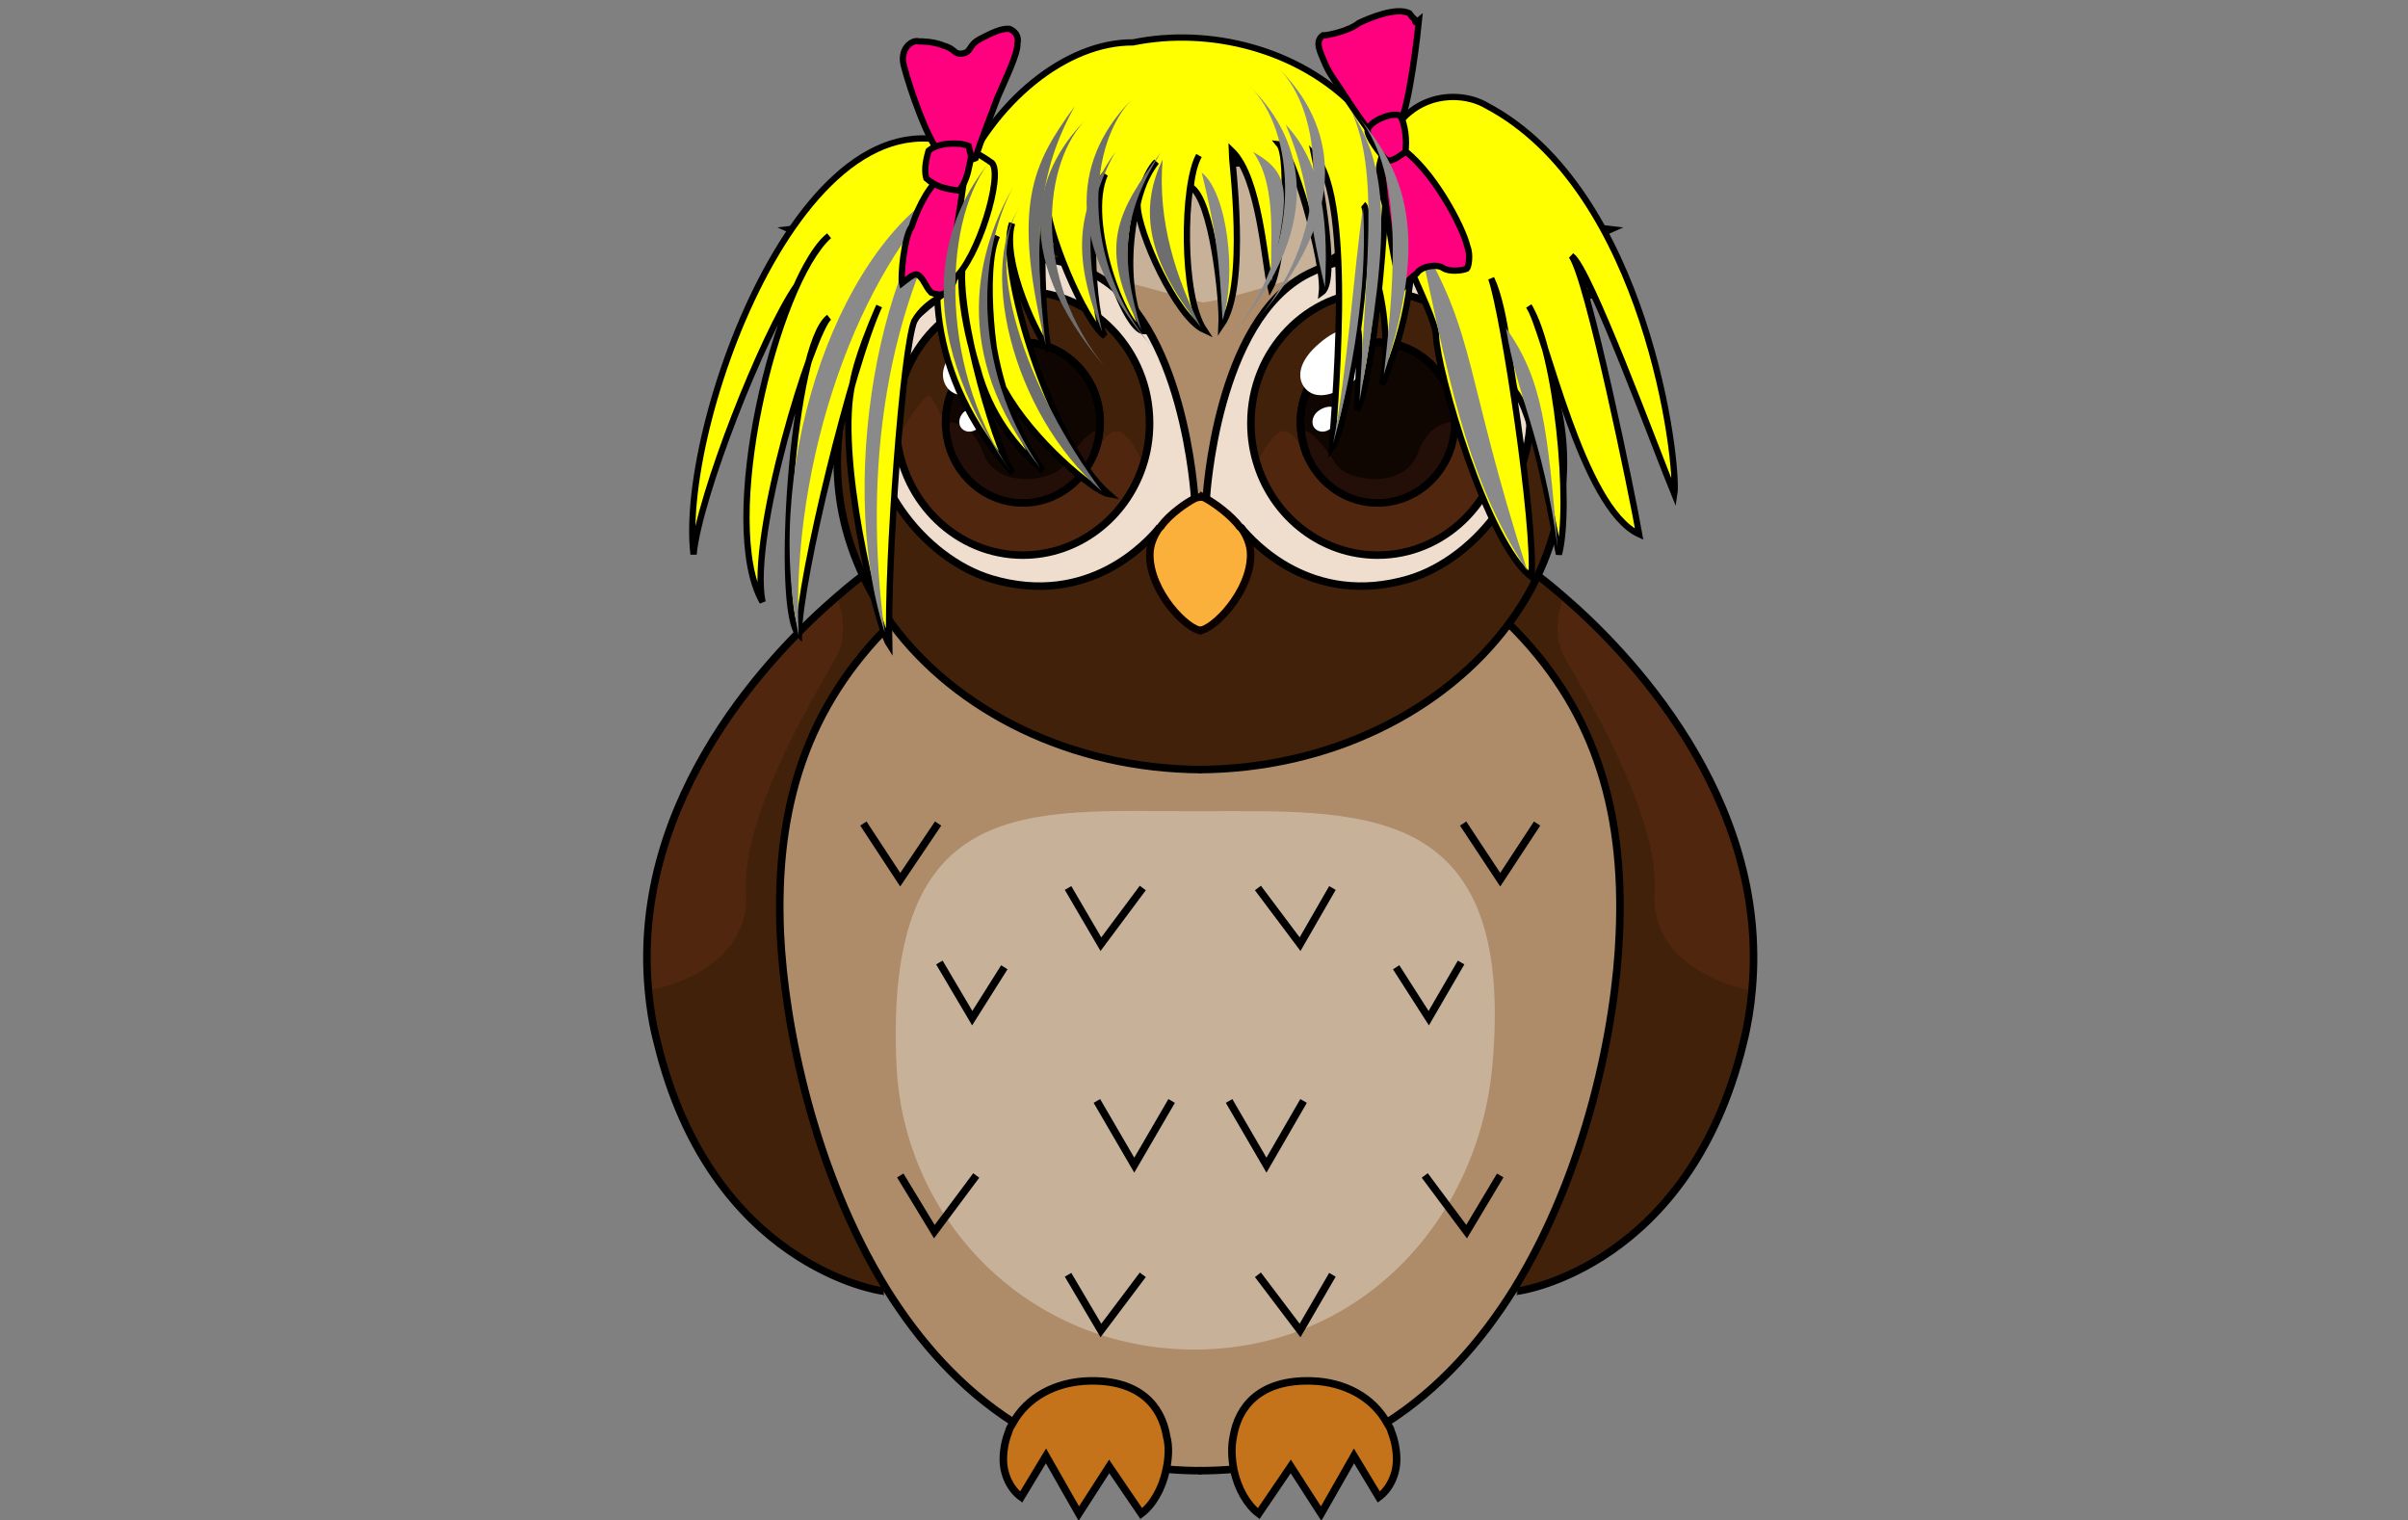 <?xml version="1.0" encoding="utf-8"?>
<!-- Generator: Adobe Illustrator 18.1.1, SVG Export Plug-In . SVG Version: 6.00 Build 0)  -->
<!DOCTYPE svg PUBLIC "-//W3C//DTD SVG 1.1//EN" "http://www.w3.org/Graphics/SVG/1.1/DTD/svg11.dtd">
<svg version="1.1" id="Vrstva_1" xmlns="http://www.w3.org/2000/svg" xmlns:xlink="http://www.w3.org/1999/xlink" x="0px" y="0px"
	 viewBox="0 0 960 606" enable-background="new 0 0 960 606" xml:space="preserve">
<rect x="0" y="0" width="960" height="606" fill="#808080" stroke="none"/>
<g id="Vrstva_1_2_">
	<g id="Vrstva_1_1_" display="none">
		<path display="inline" fill="none" stroke="#000000" stroke-miterlimit="10" d="M478.5,63.4"/>
		<rect x="93.8" y="-224.6" display="inline" fill="none" stroke="#0A0000" stroke-miterlimit="10" width="772.4" height="974.5"/>
	</g>
	<g id="base">
		<path fill="#AF8C69" d="M479.1,306.8c52.2-0.2,98-23.5,123.6-58.1l0.2,0.2c33.3,32.8,46.4,72.1,44,123.4
			c-1.7,36.8-13.1,95.1-42.1,141.9c-13.1,21-29.7,39.8-50.5,53l0,0c-5.5-10.3-17-16.7-30.5-17c-20.2-0.5-28.9,10.1-30.9,22.1l0,0
			c-0.8,4.6-0.6,9.3,0.3,13.9c-4.6,0.5-9.3,0.6-14,0.6s-9.5-0.2-14-0.6c0.9-4.6,1.1-9.3,0.3-13.9l0,0c-2.1-12-10.9-22.6-30.9-22.1
			c-13.3,0.2-24.9,6.8-30.5,17l0,0c-20.8-13.3-37.4-32-50.5-53c-29-46.9-40.7-105.1-42.4-141.9c-2.2-51.1,10.9-90.7,44-123.4
			l0.2-0.2C381,283.5,426.8,306.7,479.1,306.8z"/>
	</g>
	<g id="mirror">
		<g>
			<g>
				<g id="XMLID_13_">
					<g id="fill_x5F_bottom_12_">
						<path fill="#C4731A" d="M434.5,550c27.8-0.6,34.1,19.7,30.6,36c-1.6,7.6-5.4,14-9.9,17.4l-12.8-18.8l-12.1,18.8l-12.9-23
							l-9.9,16.4c-4.1-3-7.1-8.7-7.1-15c0-5.4,1.3-10.3,3.6-14.4C409.7,556.8,421.1,550.1,434.5,550z"/>
						<path fill="#AF8C69" d="M479.1,550v36.6c-4.7,0-9.5-0.2-14-0.6c3.5-16.3-3-36.6-30.6-36c-13.3,0.2-24.8,6.8-30.5,17l0,0
							c-20.8-13.3-37.4-32-50.5-53c-29-46.9-40.7-105.1-42.4-141.9c-2.2-51.1,10.9-90.7,44-123.4l0.2-0.2
							c25.7,34.7,71.5,57.9,123.6,58.1V343c0,0-68,5.5-80.3-15.1c-16.6-27.5-40.6-35-62.6-23c-27.6,14.7,1.1,177.8,22.2,193
							c27.6,19.7,42.9-0.8,62.3,21.1C438.6,539.6,455.6,539.3,479.1,550z"/>
						<path fill="#42210B" d="M395.5,230.8c38.8,11.5,62.3-14.7,66.9-20.4c-2.2,3.2-3.8,6.8-3.9,10.9c-0.2,14.8,15,30.3,20.7,30.3
							v55.2c-52.2-0.2-98-23.5-123.6-58.1c-4.4-6.2-8.4-12.5-11.4-19.1c-6.6-14-10.3-29.2-10.3-45.3c0-10.4,1.6-20.7,4.6-30.5
							c0.6-2.2,1.3-4.4,2.2-6.5c3-7.3,7.4-15.5,8.5-17.8c0,0,0-0.2,0.2-0.2c0.2-0.2,0.2-0.5,0.2-0.5c-6.8-8.4-27.9-12-27.9-12
							l40.6-5.2l-46.5-20.4c0,0,46.2-5.5,61.4,3.9c9.9,6.3-14.5-32.7-15-33.6l68.5,44.2l-0.2,0.5c-10.3-3.9-22.4-5.4-37.9,1.7
							c-2.2,0.9-4.6,2.2-6.6,3.3C316.5,148.6,353.5,218.3,395.5,230.8z"/>
						<path fill="#C7B299" d="M479.1,65.4v131.9c0,0-1.1,0.6-2.8,1.4c0,0-3.9-71.5-40.9-89.9c-1.7-0.8-3.5-1.6-5.2-2.4l0.2-0.5
							l-68.5-44.1l0,0l60.7,1.7L479.1,65.4z"/>
						<path fill="#EFDECE" d="M395.5,230.8c-42.1-12.5-79.2-82.4-9.6-119.1c2.1-1.3,4.4-2.2,6.6-3.3c15.5-7.1,27.8-5.7,37.9-1.7
							c1.7,0.8,3.6,1.6,5.2,2.4c36.9,18.3,40.9,89.9,40.9,89.9c-3.5,1.7-9.2,5.5-13.1,10.7c0,0-0.2,0.5-0.8,0.9
							C457.8,216.1,434.5,242.5,395.5,230.8z M455.6,186C455.6,186,455.6,185.6,455.6,186c1.9-5.5,2.8-11.2,2.8-17.2
							c0-29-22.6-52.5-50.5-52.5s-50.5,23.5-50.5,52.5s22.6,52.5,50.5,52.5C430.1,221.3,448.8,206.5,455.6,186z"/>
						<path fill="#42210B" d="M407.8,136.6c-17,0-30.8,14.4-30.8,32c0,17.8,13.9,32,30.8,32c17,0,30.8-14.4,30.8-32
							C438.7,150.9,424.9,136.6,407.8,136.6z M357.3,168.5c0-29,22.6-52.5,50.5-52.5s50.5,23.5,50.5,52.5c0,6.2-0.9,11.8-2.8,17.2
							c0,0,0,0,0,0.2c-6.8,20.5-25.7,35.3-47.7,35.3C379.9,221.3,357.3,197.5,357.3,168.5z"/>
						<path fill="#0F0602" d="M377,168.5c0-17.8,13.9-32,30.8-32c17,0,30.8,14.4,30.8,32c0,17.8-13.9,32-30.8,32
							C390.9,200.8,377,186.3,377,168.5z"/>
						<path fill="#42210B" d="M262.2,415.9c-26.4-109,82.1-186.4,82.1-186.4c3.2,6.8,7.1,13.1,11.4,19.1l-0.2,0.2
							c-33.3,32.8-46.4,72.3-44.2,123.4c1.7,36.8,13.1,95.1,42.4,141.9l-1.1,0.8l0,0C350.9,515,283.8,504.5,262.2,415.9z"/>
						<path fill="#FBB03B" d="M479.1,197.3v54.3c-5.7,0-20.8-15.5-20.7-30.3c0-4.1,1.7-7.7,3.9-10.9c0.6-0.6,0.8-0.9,0.8-0.9
							c3.9-5.2,9.9-8.8,13.1-10.7C478.2,197.8,479.1,197.3,479.1,197.3z"/>
						<path fill="#51260E" d="M348.6,130.4c0.2-0.2,0.2-0.5,0.3-0.6c-1.1,2.2-5.5,10.3-8.5,17.8
							C342.8,141.6,345.5,135.9,348.6,130.4z"/>
						<g id="fill_x5F_bottom_15_">
							<path fill="#C4731A" d="M522.5,550c-27.8-0.6-34.1,19.7-30.6,36c1.6,7.6,5.4,14,9.9,17.4l12.8-18.8l12.1,18.8l12.9-23
								l9.9,16.4c4.1-3,7.1-8.7,7.1-15c0-5.4-1.3-10.3-3.6-14.4C547.3,556.8,535.9,550.1,522.5,550z"/>
							<path fill="#AF8C69" d="M477.9,550v36.6c4.7,0,9.5-0.2,14-0.6c-3.5-16.3,3-36.6,30.6-36c13.3,0.2,24.8,6.8,30.5,17l0,0
								c20.8-13.3,37.4-32,50.5-53c29-46.9,40.7-105.1,42.4-141.9c2.2-51.1-10.9-90.7-44-123.4l-0.2-0.2
								c-25.7,34.7-71.5,57.9-123.6,58.1V343c0,0,68,5.5,80.3-15.1c16.6-27.5,40.6-35,62.6-23c27.6,14.7-1.1,177.8-22.2,193
								c-27.3,19.7-42.9-0.8-62.3,21.1C518.6,539.6,501.4,539.3,477.9,550z"/>
							<path fill="#42210B" d="M561.5,230.8c-38.8,11.5-62.3-14.7-66.9-20.4c2.2,3.2,3.8,6.8,3.9,10.9c0.2,14.8-15,30.3-20.7,30.3
								v55.2c52.2-0.2,98-23.5,123.6-58.1c4.6-6.2,8.4-12.5,11.5-19.1c6.6-14,10.3-29.2,10.3-45.3c0-10.4-1.6-20.7-4.6-30.5
								c-0.6-2.2-1.3-4.4-2.2-6.5c-2.8-7.3-7.4-15.5-8.5-17.8c0,0,0-0.2-0.2-0.2c-0.2-0.2-0.2-0.5-0.2-0.5c6.8-8.4,27.9-12,27.9-12
								l-40.6-5.2L641,91.1c0,0-46.2-5.5-61.4,3.9c-9.9,6.3,14.5-32.7,15-33.6l-68.5,44.2l0.2,0.5c10.3-3.9,22.4-5.4,37.9,1.7
								c2.2,0.9,4.6,2.2,6.6,3.3C640.7,148.6,603.8,218.3,561.5,230.8z"/>
							<path fill="#C7B299" d="M473.9,65.4l3.9,131.9c0,0,1.1,0.6,2.8,1.4c0,0,3.9-71.5,40.9-89.9c1.7-0.8,3.5-1.6,5.2-2.4l-0.2-0.5
								L595,61.7l0,0l-61.1,1.7L473.9,65.4z"/>
							<path fill="#EFDECE" d="M561.5,230.8c42.1-12.5,79.2-82.4,9.6-119.1c-2.1-1.3-4.4-2.2-6.6-3.3c-15.5-7.1-27.8-5.7-37.9-1.7
								c-1.7,0.8-3.6,1.6-5.2,2.4c-36.9,18.3-40.9,89.9-40.9,89.9c3.5,1.7,9.2,5.5,13.1,10.7c0,0,0.2,0.5,0.8,0.9
								C499.2,216.1,522.8,242.5,561.5,230.8z M501.5,186C501.4,186,501.4,185.6,501.5,186c-1.9-5.5-2.8-11.2-2.8-17.2
								c0-29,22.6-52.5,50.5-52.5s50.5,23.5,50.5,52.5s-22.6,52.5-50.5,52.5C527.1,221.3,508.3,206.5,501.5,186z"/>
							<path fill="#42210B" d="M549.2,136.6c17,0,30.8,14.4,30.8,32c0,17.8-13.9,32-30.8,32c-17,0-30.8-14.4-30.8-32
								S532.2,136.6,549.2,136.6z M599.7,168.5c0-29-22.6-52.5-50.5-52.5s-50.5,23.5-50.5,52.5c0,6.2,0.9,11.8,2.8,17.2
								c0,0,0,0,0,0.2c6.8,20.5,25.7,35.3,47.7,35.3C577.1,221.3,599.7,197.5,599.7,168.5z"/>
							<path fill="#0F0602" d="M580,168.5c0-17.8-13.9-32-30.8-32c-17,0-30.8,14.4-30.8,32c0,17.8,13.9,32,30.8,32
								C566.2,200.8,580,186.3,580,168.5z"/>
							<path fill="#42210B" d="M694.8,415.9c26.4-109-81.7-186.4-81.7-186.4c-3.2,6.8-7.1,13.1-11.5,19.1l0.2,0.2
								c33.3,32.7,46.5,72.1,44,123.2c-1.7,36.8-13.1,95.1-42.4,141.9l1.1,0.8l0,0C606.5,515,673.5,504.5,694.8,415.9z"/>
							<path fill="#FBB03B" d="M477.9,197.3v54.3c5.7,0,20.8-15.5,20.7-30.3c0-4.1-1.7-7.7-3.9-10.9c-0.6-0.6-0.8-0.9-0.8-0.9
								c-3.9-5.2-9.9-8.8-13.1-10.7C479.1,197.8,477.9,197.3,477.9,197.3z"/>
							<path fill="#51260E" d="M608.4,130.4c-0.2-0.2-0.2-0.5-0.3-0.6c1.1,2.2,5.7,10.3,8.5,17.8
								C614.4,141.6,611.5,135.9,608.4,130.4z"/>
						</g>
						<path fill="#C7B299" d="M595,424.4C589.5,486.9,541.8,538,476.2,538s-116-51-118.8-113.6c-4.9-108.6,53.2-101,118.8-101
							S604.4,317.9,595,424.4z"/>
					</g>
					<g id="fill_x5F_top_12_">
						<path display="none" fill="#AF8C69" d="M479.1,550v36.6c-4.7,0-9.5-0.2-14-0.6c0.9-4.6,1.1-9.3,0.3-13.9l0,0
							c-2.1-12-10.9-22.6-30.9-22.1c-13.3,0.2-24.9,6.8-30.5,17l0,0c-20.8-13.3-37.4-32-50.5-53c-29-46.9-40.7-105.1-42.4-141.9
							c-2.2-51.1,10.9-90.7,44-123.4l0.2-0.2c25.7,34.7,71.3,57.9,123.6,58.1v243.3L479.1,550L479.1,550z"/>
						<path fill="#FBB03B" d="M479.1,197.8v54c-5.7,0-20.8-15.5-20.7-30.3c0-4.1,1.7-7.7,3.9-10.9c0.6-0.6,0.8-0.9,0.8-0.9
							c3.9-5.2,9.9-8.8,13.1-10.7C477.9,197.8,479.1,197.8,479.1,197.8z"/>
						<path fill="#AF8C69" d="M479.1,120.5l2.5,1.6l-2.2,74.8c0,0-1.7,0.9-3.5,1.9c0,0-3.9-68.5-40.9-86.9c-1.7-0.8-3.5-1.6-5.2-2.4
							l0.2-0.5l-4.4-2.8"/>
						<path fill="#EFDECE" d="M455.5,186C455.5,186,455.6,185.6,455.5,186c1.9-5.5,2.8-11.2,2.8-17.2c0-29-22.6-52.5-50.5-52.5
							s-50.5,23.5-50.5,52.5c0,1.7,0,3.3,0.2,4.9c2.5,26.7,24.1,47.7,50.3,47.7C429.9,221.3,448.7,206.5,455.5,186z M347.5,158.5
							c2.7-17,13.9-33.9,38.2-46.9c2.1-1.3,4.4-2.2,6.6-3.3c15.5-7.1,27.8-5.7,37.9-1.7c1.7,0.8,3.5,1.6,5.2,2.4
							c36.9,18.3,40.9,89.9,40.9,89.9c-3.5,1.7-9.2,5.5-13.1,10.7c0,0-0.2,0.5-0.8,0.9c-4.6,5.5-27.9,31.9-66.9,20.4
							C368.1,222.6,342.8,190.2,347.5,158.5z"/>
						<path fill="#C4731A" d="M464.9,586c-1.6,7.6-5.4,14-9.9,17.4l-12.8-18.8l-12.1,18.8l-13.1-23l-9.9,16.4c-4.1-3-7.1-8.7-7.1-15
							c0-3.9,0.8-7.7,2.1-11c0,0,11.5-8.4,19.6-8.4c18.5,0,24.1,11.5,33.6,11.5c5.7,0,9-1.4,9-1.4l0.8-0.2l0,0
							C466.2,576.7,465.9,581.4,464.9,586z"/>
						<path fill="#51260E" d="M445.8,171.9c3.9,0.9,10.1,11,9.6,14c0,0,0,0,0,0.2c-6.8,20.5-25.7,35.3-47.7,35.3
							c-26.2,0-47.8-21-50.3-47.7h0.8c0,0,9.9-16.4,12.1-15.9c2.2,0.5,6.5,12,6.5,12l0,0c0.6,17.2,14.2,31.1,30.8,31.1
							c12.8,0,23.5-8,28.2-19.4l0,0C436.5,180.6,441.9,170.8,445.8,171.9z"/>
						<path fill="#230F07" d="M438.6,171.3c-0.2,3.6-1.1,6.9-2.2,10.1l0,0c-4.7,11.5-15.6,19.4-28.2,19.4
							c-16.7,0-30.1-13.9-30.8-31.1c0-0.5,0-0.8,0-1.3c0,0,9.6-1.6,14.7,12.5c5.2,14.2,27.6,11.2,32.3,4.4
							C429,178.4,434.2,171.3,438.6,171.3z"/>
						<path fill="#51260E" d="M349.1,129.6c0.2-0.2,0.2-0.5,0.2-0.5c-6.8-8.4-27.9-12-27.9-12l40.6-5.2c0,0,4.1,2.8,6.5-2.4
							c4.6-9.5-52.9-18.3-52.9-18.3s46.2-5.5,61.4,3.9c9.9,6.3-14.5-32.7-15-33.6L389.3,79l0,0c0.6,0.8,12.1,17,4.7,23.7
							c-4.7,4.4-8.4,8.4-8.4,8.4c-24.3,12.8-35.5,29.8-38.2,46.9c-0.9-0.2-1.7-0.5-2.5-0.8c-3.9-2.2-6.6-3.6-6.8-3.8
							c0.6-2.2,1.3-4.4,2.2-6.5C343.4,140,347.7,132,349.1,129.6C349.1,129.8,349.1,129.6,349.1,129.6z"/>
						<path fill="#51260E" d="M348.6,130.4c0.2-0.2,0.2-0.5,0.3-0.6c-1.1,2.2-5.5,10.3-8.5,17.8
							C342.6,141.6,345.5,135.9,348.6,130.4z"/>
						<path fill="#51260E" d="M333.7,237.9c0,0,5.4,13.1,0,23.4s-38.2,61.9-36.3,94.4c1.9,32.7-38.8,39.1-38.8,39.1
							C251.4,317.1,309.5,258.5,333.7,237.9z"/>
						<g id="fill_x5F_top_15_">
							<path display="none" fill="#AF8C69" d="M477.9,550v36.6c4.7,0,9.5-0.2,14-0.6c-0.9-4.6-1.1-9.3-0.3-13.9l0,0
								c2.1-12,10.9-22.6,30.9-22.1c13.3,0.2,24.9,6.8,30.5,17l0,0c20.8-13.3,37.4-32,50.5-53c29-46.9,40.7-105.1,42.1-141.9
								c2.2-51.1-10.9-90.7-44-123.4l-0.2-0.2c-25.7,34.7-71.3,57.9-123.6,58.1L477.9,550L477.9,550z"/>
							<path fill="#FBB03B" d="M477.9,197.8v54c5.7,0,20.8-15.5,20.7-30.3c0-4.1-1.7-7.7-3.9-10.9c-0.6-0.6-0.8-0.9-0.8-0.9
								c-3.9-5.2-9.9-8.8-13.1-10.7C479.1,197.8,477.9,197.8,477.9,197.8z"/>
							<path fill="#AF8C69" d="M477.6,120.3l0.3,77c0,0,1.1,0.5,2.8,1.4c0,0,3.9-68.5,40.9-86.9c1.7-0.8,3.5-1.6,5.2-2.4l-0.2-0.5
								l4.4-2.8C529.6,106.8,480.4,122.7,477.6,120.3z"/>
							<path fill="#EFDECE" d="M501.5,186C501.5,186,501.5,185.6,501.5,186c-1.9-5.5-2.8-11.2-2.8-17.2c0-29,22.6-52.5,50.5-52.5
								s50.5,23.5,50.5,52.5c0,1.7,0,3.3-0.2,4.9c-2.5,26.7-24,47.7-50.3,47.7C527.1,221.3,508.3,206.5,501.5,186z M609.5,158.5
								c-2.7-17-13.9-33.9-38-46.9c-2.1-1.3-4.4-2.2-6.6-3.3c-15.5-7.1-27.8-5.7-37.9-1.7c-1.7,0.8-3.5,1.6-5.2,2.4
								c-37,18.3-40.9,89.9-40.9,89.9c3.5,1.7,9.2,5.5,13.1,10.7c0,0,0.2,0.5,0.8,0.9c4.6,5.5,27.9,31.9,66.9,20.4
								C589.1,222.6,614.4,190.2,609.5,158.5z"/>
							<path fill="#C4731A" d="M491.9,586c1.6,7.6,5.4,14,9.9,17.4l12.8-18.8l12.1,18.8l13.1-23l9.9,16.4c4.1-3,7.1-8.7,7.1-15
								c0-3.9-0.8-7.7-2.1-11c0,0-11.5-8.4-19.6-8.4c-18.5,0-24.1,11.5-33.6,11.5c-5.7,0-9-1.4-9-1.4l-0.8-0.2l0,0
								C490.8,576.7,491,581.4,491.9,586z"/>
							<path fill="#51260E" d="M511.2,171.9c-3.9,0.9-10.1,11-9.6,14c0,0,0,0,0,0.2c6.8,20.5,25.7,35.3,47.7,35.3
								c26.4,0,47.8-21,50.3-47.7h-0.8c0,0-9.9-16.4-12.1-15.9c-2.2,0.5-6.5,12-6.5,12l0,0c-0.6,17.2-14.2,31.1-30.8,31.1
								c-12.8,0-23.5-8-28.2-19.4l0,0C520.5,180.6,515.1,170.8,511.2,171.9z"/>
							<path fill="#230F07" d="M518.6,171.3c0.2,3.6,1.1,6.9,2.2,10.1l0,0c4.7,11.5,15.6,19.4,28.2,19.4c16.7,0,30.1-13.9,30.8-31.1
								c0-0.5,0-0.8,0-1.3c0,0-9.6-1.6-14.7,12.5c-5.2,14.2-27.6,11.2-32.3,4.4C528.4,178.4,523,171.3,518.6,171.3z"/>
							<path fill="#51260E" d="M607.9,129.6c-0.2-0.2-0.2-0.5-0.2-0.5c6.8-8.4,27.9-12,27.9-12l-40.6-5.2c0,0-4.1,2.8-6.5-2.4
								c-4.6-9.5,52.9-18.3,52.9-18.3s-46.2-5.5-61.4,3.9c-9.9,6.3,14.5-32.7,15-33.6L567.7,79l0,0c-0.6,0.8-12.1,17-4.7,23.7
								c4.7,4.4,8.4,8.4,8.4,8.4c24.3,12.8,35.5,29.8,38,46.9c0.9-0.2,1.7-0.5,2.5-0.8c3.9-2.2,6.6-3.6,6.8-3.8
								c-0.6-2.2-1.3-4.4-2.2-6.5C613.6,140,609.3,132,607.9,129.6C608.1,129.8,607.9,129.6,607.9,129.6z"/>
							<path fill="#51260E" d="M608.5,130.4c-0.2-0.2-0.2-0.5-0.3-0.6c1.1,2.2,5.5,10.3,8.5,17.8
								C614.4,141.6,611.7,135.9,608.5,130.4z"/>
							<path fill="#51260E" d="M623.4,237.9c0,0-5.4,13.1,0,23.4s38.2,61.9,36.3,94.4c-1.9,32.7,38.8,39.3,38.8,39.3
								C705.6,317.1,647.7,258.5,623.4,237.9z"/>
						</g>
					</g>
					<g id="outlines_12_">
						<path fill="none" stroke="#000000" stroke-width="3" stroke-miterlimit="10" d="M349.1,129.6c0.9-1.4,2.1-2.8,3.5-3.9"/>
						<path fill="none" stroke="#000000" stroke-width="3" stroke-miterlimit="10" d="M338.2,153.9c0.6-2.2,1.3-4.4,2.2-6.5"/>
						<ellipse fill="none" stroke="#000000" stroke-width="3" stroke-miterlimit="10" cx="407.8" cy="168.5" rx="30.8" ry="32"/>
						<path fill="none" stroke="#000000" stroke-width="3" stroke-miterlimit="10" d="M479.1,306.8c-52.2-0.2-98-23.5-123.6-58.1
							c-4.4-6.2-8.4-12.5-11.4-19.1c-6.6-14-10.3-29.2-10.3-45.3c0-10.4,1.6-20.7,4.6-30.5"/>
						<path fill="none" stroke="#0A0000" stroke-width="3" stroke-miterlimit="10" d="M462.7,209.9c3.9-5.2,10.3-9.5,13.6-11.2
							c1.7-0.9,5.4-0.5,5.4-0.5"/>
						<path fill="none" stroke="#0A0000" stroke-width="3" stroke-miterlimit="10" d="M479.1,251.4c-5.7,0-20.8-15.5-20.7-30.3
							c0-4.1,1.7-7.7,3.9-10.9"/>
						<path fill="none" stroke="#000000" stroke-width="3" stroke-miterlimit="10" d="M455.5,186c-6.8,20.5-25.7,35.3-47.7,35.3
							c-26.2,0-47.8-21-50.3-47.7c-0.2-1.6-0.2-3.3-0.2-4.9c0-29,22.6-52.5,50.5-52.5s50.5,23.5,50.5,52.5
							C458.3,174.6,457.4,180.4,455.5,186"/>
						<path fill="none" stroke="#000000" stroke-width="3" stroke-miterlimit="10" d="M377,169.7c0-0.5,0-0.8,0-1.3
							c0-17.8,13.9-32,30.8-32c16.9,0,30.8,14.4,30.8,32c0,0.9,0,1.7-0.2,2.5c-0.2,3.6-1.1,6.9-2.2,10.1"/>
						<path fill="none" stroke="#000000" stroke-width="3" stroke-miterlimit="10" d="M463,209.5c0,0-0.2,0.5-0.8,0.9
							c-4.6,5.5-27.9,31.9-66.9,20.4c-27.3-8.2-52.5-40.6-47.8-72.3c2.7-17,13.9-33.9,38.2-46.9c2.1-1.3,4.4-2.2,6.6-3.3
							c15.5-7.1,27.8-5.7,37.9-1.7c1.7,0.8,3.5,1.6,5.2,2.4c36.9,18.3,40.9,89.9,40.9,89.9"/>
						<polyline fill="none" stroke="#000000" stroke-width="3" stroke-miterlimit="10" points="361.9,61.8 422.8,63.7 479.1,65.4 
													"/>
						<line fill="none" stroke="#000000" stroke-width="3" stroke-miterlimit="10" x1="389.2" y1="79.6" x2="361.9" y2="61.8"/>
						<line fill="none" stroke="#000000" stroke-width="3" stroke-miterlimit="10" x1="426.1" y1="103.3" x2="389.2" y2="79.6"/>
						<line fill="none" stroke="#000000" stroke-width="3" stroke-miterlimit="10" x1="430.4" y1="106.1" x2="426.1" y2="103.3"/>
						<path fill="none" stroke="#000000" stroke-width="3" stroke-miterlimit="10" d="M362.5,61.8c0,0,0,0-0.6,0
							c0.6,0.9,24.9,39.9,15,33.6c-15-9.5-61.4-3.9-61.4-3.9l46.2,20.5l-40.6,5.2c0,0,21.1,3.8,27.9,12c0,0,0,0.2-0.2,0.5
							c0,0,0,0.2-0.2,0.2c-1.1,2.2-5.5,10.3-8.5,17.8c-0.9,2.4-1.7,4.6-2.2,6.5"/>
						<path fill="none" stroke="#000000" stroke-width="3" stroke-miterlimit="10" d="M404,567c-20.8-13.3-37.4-32-50.5-53
							c-29-46.9-40.7-105.1-42.4-141.9c-2.2-51.1,10.9-90.7,44-123.4"/>
						<path fill="none" stroke="#000000" stroke-width="3" stroke-miterlimit="10" d="M479.1,586.3c-4.7,0-9.5-0.2-14-0.6
							c-0.2,0-0.3,0-0.3,0"/>
						<path fill="none" stroke="#000000" stroke-width="3" stroke-miterlimit="10" d="M352.3,515h-0.2"/>
						<path fill="none" stroke="#000000" stroke-width="3" stroke-miterlimit="10" d="M343.9,229.5c0,0-3.9,2.8-10.3,8.4
							c-24.1,20.7-82.2,79.2-75.1,156.8c0.6,6.9,1.7,13.9,3.6,21.1c21.5,88.7,88.5,98.9,90.1,98.9l0,0"/>
						<path fill="none" stroke="#000000" stroke-width="3" stroke-miterlimit="10" d="M464.9,586c-1.6,7.6-5.4,14-9.9,17.4
							l-12.8-18.8l-12.1,18.8l-13.1-23l-9.9,16.4c-4.1-3-7.1-8.7-7.1-15c0-3.9,0.8-7.7,2.1-11c0.3-1.3,0.9-2.2,1.6-3.3
							c5.5-10.3,17-16.7,30.5-17c20.2-0.5,28.9,10.1,30.9,22.1l0,0C466.2,576.7,465.9,581.4,464.9,586z"/>
						<polyline fill="none" stroke="#000000" stroke-width="3" stroke-miterlimit="10" points="344.2,328.3 358.9,350.7 374,328.3 
													"/>
						<polyline fill="none" stroke="#000000" stroke-width="3" stroke-miterlimit="10" points="374.5,383.7 387.6,405.9 
							400.4,385.6 						"/>
						<polyline fill="none" stroke="#000000" stroke-width="3" stroke-miterlimit="10" points="425.8,354 438.9,376.4 455.6,354 
													"/>
						<polyline fill="none" stroke="#000000" stroke-width="3" stroke-miterlimit="10" points="437.3,438.9 452.2,464.5 
							467.1,438.9 						"/>
						<polyline fill="none" stroke="#000000" stroke-width="3" stroke-miterlimit="10" points="358.9,468.6 372.5,491 389.2,468.6 
													"/>
						<polyline fill="none" stroke="#000000" stroke-width="3" stroke-miterlimit="10" points="425.8,508.2 438.9,530.4 
							455.6,508.2 						"/>
						<path fill="none" stroke="#000000" stroke-width="3" stroke-miterlimit="10" d="M389.2,79.6L389.2,79.6"/>
						<g id="outlines_15_">
							<path fill="none" stroke="#000000" stroke-width="3" stroke-miterlimit="10" d="M607.9,129.6c-0.9-1.4-2.1-2.8-3.5-3.9"/>
							<path fill="none" stroke="#000000" stroke-width="3" stroke-miterlimit="10" d="M618.8,153.9c-0.6-2.2-1.3-4.4-2.2-6.5"/>
							<ellipse fill="none" stroke="#000000" stroke-width="3" stroke-miterlimit="10" cx="549.2" cy="168.5" rx="30.8" ry="32"/>
							<path fill="none" stroke="#000000" stroke-width="3" stroke-miterlimit="10" d="M477.9,306.8c52.2-0.2,98-23.5,123.6-58.1
								c4.6-6.2,8.4-12.5,11.5-19.1c6.6-14,10.3-29.2,10.3-45.3c0-10.4-1.6-20.7-4.6-30.5"/>
							<path fill="none" stroke="#0A0000" stroke-width="3" stroke-miterlimit="10" d="M494.6,210.4c-3.9-5.2-10.6-9.9-13.9-11.7
								c-1.7-0.9-2.8-1.4-2.8-1.4"/>
							<path fill="none" stroke="#0A0000" stroke-width="3" stroke-miterlimit="10" d="M477.9,251.4c5.7,0,20.8-15.5,20.7-30.3
								c0-4.1-1.7-7.7-3.9-10.9"/>
							<path fill="none" stroke="#000000" stroke-width="3" stroke-miterlimit="10" d="M501.5,186c6.8,20.5,25.7,35.3,47.7,35.3
								c26.4,0,47.8-21,50.3-47.7c0.2-1.6,0.2-3.3,0.2-4.9c0-29-22.6-52.5-50.5-52.5s-50.5,23.5-50.5,52.5
								C498.7,174.6,499.6,180.4,501.5,186"/>
							<path fill="none" stroke="#000000" stroke-width="3" stroke-miterlimit="10" d="M580.1,169.7c0-0.5,0-0.8,0-1.3
								c0-17.8-13.9-32-30.8-32s-30.8,14.4-30.8,32c0,0.9,0,1.7,0.2,2.5c0.2,3.6,1.1,6.9,2.2,10.1"/>
							<path fill="none" stroke="#000000" stroke-width="3" stroke-miterlimit="10" d="M494,209.5c0,0,0.2,0.5,0.8,0.9
								c4.6,5.5,27.9,31.9,66.9,20.4c27.3-8.2,52.5-40.6,47.8-72.3c-2.7-17-13.9-33.9-38-46.9c-2.1-1.3-4.4-2.2-6.6-3.3
								c-15.5-7.1-27.8-5.7-37.9-1.7c-1.7,0.8-3.5,1.6-5.2,2.4c-37,18.3-40.9,89.9-40.9,89.9"/>
							<polyline fill="none" stroke="#000000" stroke-width="3" stroke-miterlimit="10" points="595.1,61.8 534.4,63.7 477.9,65.4 
															"/>
							<line fill="none" stroke="#000000" stroke-width="3" stroke-miterlimit="10" x1="567.8" y1="79.6" x2="595.1" y2="61.8"/>
							<line fill="none" stroke="#000000" stroke-width="3" stroke-miterlimit="10" x1="531.2" y1="103.3" x2="567.8" y2="79.6"/>
							<line fill="none" stroke="#000000" stroke-width="3" stroke-miterlimit="10" x1="526.8" y1="106.1" x2="531.2" y2="103.3"/>
							<path fill="none" stroke="#000000" stroke-width="3" stroke-miterlimit="10" d="M594.6,61.8c0,0,0,0,0.6,0
								c-0.6,0.9-24.9,39.9-15,33.6c15-9.5,61.4-3.9,61.4-3.9L595.4,112l40.6,5.2c0,0-21.1,3.8-27.9,12c0,0,0,0.2,0.2,0.5
								c0,0,0,0.2,0.2,0.2c1.1,2.2,5.5,10.3,8.5,17.8c0.9,2.4,1.7,4.6,2.2,6.5"/>
							<path fill="none" stroke="#000000" stroke-width="3" stroke-miterlimit="10" d="M553,567c20.8-13.3,37.4-32,50.5-53
								c29-46.9,40.7-105.1,42.1-141.9c2.2-51.1-10.9-90.7-44-123.4"/>
							<path fill="none" stroke="#000000" stroke-width="3" stroke-miterlimit="10" d="M477.9,586.3c4.7,0,9.5-0.2,14-0.6
								c0.2,0,0.3,0,0.3,0"/>
							<path fill="none" stroke="#000000" stroke-width="3" stroke-miterlimit="10" d="M604.7,515h0.2"/>
							<path fill="none" stroke="#000000" stroke-width="3" stroke-miterlimit="10" d="M613.1,229.5c0,0,3.9,2.8,10.3,8.4
								c24.1,20.7,82.2,79.4,75.1,156.8c-0.6,6.9-1.7,13.9-3.5,21.1c-21.5,88.7-88.5,98.9-90.1,98.9l0,0"/>
							<path fill="none" stroke="#000000" stroke-width="3" stroke-miterlimit="10" d="M491.9,586c1.6,7.6,5.4,14,9.9,17.4
								l12.8-18.8l12.1,18.8l13.1-23l9.9,16.4c4.1-3,7.1-8.7,7.1-15c0-3.9-0.8-7.7-2.1-11c-0.3-1.3-0.9-2.2-1.6-3.3
								c-5.5-10.3-17-16.7-30.5-17c-20.2-0.5-28.9,10.1-30.9,22.1l0,0C490.8,576.7,491,581.4,491.9,586z"/>
							<polyline fill="none" stroke="#000000" stroke-width="3" stroke-miterlimit="10" points="612.8,328.3 598.1,350.7 
								583.3,328.3 							"/>
							<polyline fill="none" stroke="#000000" stroke-width="3" stroke-miterlimit="10" points="582.5,383.7 569.6,405.9 
								556.6,385.6 							"/>
							<polyline fill="none" stroke="#000000" stroke-width="3" stroke-miterlimit="10" points="531.2,354 518.3,376.4 501.5,354 
															"/>
							<polyline fill="none" stroke="#000000" stroke-width="3" stroke-miterlimit="10" points="519.7,438.9 504.9,464.5 490,438.9 
															"/>
							<polyline fill="none" stroke="#000000" stroke-width="3" stroke-miterlimit="10" points="598.1,468.6 584.7,491 568,468.6 
															"/>
							<polyline fill="none" stroke="#000000" stroke-width="3" stroke-miterlimit="10" points="531.2,508.2 518.3,530.4 
								501.5,508.2 							"/>
							<path fill="none" stroke="#000000" stroke-width="3" stroke-miterlimit="10" d="M567.8,79.6L567.8,79.6"/>
						</g>
					</g>
				</g>
			</g>
		</g>
	</g>
	<g id="top">
		<g id="eye_lens">
			<path id="eye_lens_2" fill="#FFFFFF" d="M402,132.9c3.5,4.1,0.6,15.5-6.6,20.4c-7.4,4.9-13.7,5.7-17.4,1.7
				c-3.5-4.1-3.2-10.9,5.7-18.3C390.5,130.7,398.5,128.8,402,132.9z"/>
			<path id="eye_lens_1" fill="#FFFFFF" d="M391.4,162.9c1.6,1.7,0.2,6.2-1.7,7.9c-1.9,1.7-4.7,1.7-6.3,0s-1.1-4.7,0.8-6.5
				C386.2,162.6,390,161.2,391.4,162.9z"/>
		</g>
		<g id="eye_lens_1_">
			<path id="eye_lens_2_1_" fill="#FFFFFF" d="M544.5,132.9c3.5,4.1,0.6,15.5-6.6,20.4c-7.4,4.9-13.7,5.7-17.4,1.7
				c-3.6-3.9-3.2-10.9,5.7-18.3C533.1,130.7,541,128.8,544.5,132.9z"/>
			<path id="eye_lens_1_1_" fill="#FFFFFF" d="M532.2,162.9c1.6,1.7,0.2,6.2-1.7,7.9c-1.9,1.7-4.7,1.7-6.3,0s-1.1-4.7,0.8-6.5
				C526.8,162.6,530.6,161.2,532.2,162.9z"/>
		</g>
	</g>
</g>
<g id="Vrstva_2">
	<g>
		<path id="path1342" fill="#FFFF00" stroke="#000000" stroke-width="2.5" d="M549.7,114.8c0,0,5.1,19.7,1.3,38.5
			C593.4,52.8,512.9,4.4,451.7,16.9c-53-0.4-117.1,93.9-48,171.6c-7.6-11.1-25.4-74.2-18.7-87.5c-5.7,13.7,4.7,45.9,4.7,45.9
			c5,18.8,15.5,31.6,26.1,40.8c-23.5-33-24.8-80.2-18.3-93.7c-6.3,13.6-1.2,56.6,3,61.5c11,20,35.6,40.5,41.5,41.5
			c-23-20-44.9-91.4-38.5-108c-4.6,15.4,10.7,46.2,14.8,50.8c-2.5-7-4.3-50.9-0.8-59.8c-1,10.3,15,48.6,23,54
			c-5.5-7.8-7.1-56.9,0-64.5c-8.5,18.7,8,62.5,15.5,62.5c-10.8-21.3-3.5-59,5-67.5c-5.9,7.5-7.5,17-7.5,17c0,11,15.5,45,26.5,50
			c-9-13.5-8.5-58-2-69.5c-2.6,4.4-3.3,12.5-3.3,12.5c8.5,4.7,12.8,45,12.3,55c10.8-15.6,4-65.8,4-69.5
			c11.3,10.8,13.1,45.1,15.5,54.5c5.1-9.5,7.9-51.8,3.5-57c4.8,0.5,18.3,47.5,17,59c7.3-5.3-3-54.5-3-54.5
			c16.5,17.5,7.3,108.3,7,116.5c8.2-11.3,16.8-93.3,12.5-97c4,3.1-2.5,49-2.5,49c2,1,0,33,0,33c7.5-14.3,11.8-82.8,11.5-87
			C552.5,81.5,549.7,114.8,549.7,114.8L549.7,114.8z"/>
		<path id="path11907" fill="#FFFF00" stroke="#000000" stroke-width="2.5" d="M395.5,65c-69.6-49.6-125.5,102.5-119,156
			c2.2-23.3,27.8-88,41.1-107.1c-0.2,0.4,6.2-14.7,12.9-19.9c-21.3,19.1-44.4,114.5-26.5,146c-5.5-26.5,20-108,26.5-113.5
			C315.7,137.6,309,244,318.5,253c0.1-22.5,21.5-108.5,32-131c-9.4,21.3-10.4,30.2-10.5,30.2c-7.2,28,9.5,97.1,14.5,104.8
			c-0.8-34,5.5-118,10-129c5.5-9.6,14.5-9.5,16-17C389.8,103.2,400,70,395.5,65L395.5,65z"/>
		<path id="path11909" fill="#FFFF00" stroke="#000000" stroke-width="2.5" d="M550,65.5c7.2-29.4,31.5-30,42.5-23.5
			c64.3,33.8,76.8,143.6,75,155c-7-17-34-90.5-41-95c6.5,8.5,24.5,96.5,27,111c-23-10.5-37.5-81.5-44-91c11.5,19,17,80,12,99
			c-4-21.5-11-57.5-17.5-65c-1.7-5-3.5-32.5-9.5-45c4.9,13.5,18,100,16,119c-17.9-13.6-37.5-82-38-96C572.4,123.9,547,82,550,65.5z"
			/>
		
			<linearGradient id="path5900_1_" gradientUnits="userSpaceOnUse" x1="5.575" y1="-53.096" x2="5.5" y2="-53.096" gradientTransform="matrix(42.124 0 0 183.597 -1267.44 9908.56)">
			<stop  offset="0" style="stop-color:#8A8A8A"/>
			<stop  offset="0.297" style="stop-color:#9F9F9F"/>
			<stop  offset="1" style="stop-color:#6E6E6E"/>
		</linearGradient>
		<path id="path5900" fill="url(#path5900_1_)" d="M386.8,68.5c-34.1,52.1-42.8,118.9-34.1,183.6C331.9,187,354.5,87.9,386.8,68.5z"
			/>
		
			<linearGradient id="path5904_1_" gradientUnits="userSpaceOnUse" x1="4.059" y1="-54.352" x2="4.01" y2="-54.352" gradientTransform="matrix(65.216 0 0 180.097 -4317.51 9951.795)">
			<stop  offset="0" style="stop-color:#8A8A8A"/>
			<stop  offset="0.297" style="stop-color:#9F9F9F"/>
			<stop  offset="1" style="stop-color:#6E6E6E"/>
		</linearGradient>
		<path id="path5904" fill="url(#path5904_1_)" d="M380,73.2c-37.6,34.6-64.8,109.9-61.6,180.1C303.6,181.7,336.3,94.7,380,73.2z"/>
		
			<linearGradient id="path5908_1_" gradientUnits="userSpaceOnUse" x1="-7.969" y1="-30.201" x2="-8.042" y2="-30.201" gradientTransform="matrix(-43.575 0 0 132.597 32639.762 4165.811)">
			<stop  offset="0" style="stop-color:#8A8A8A"/>
			<stop  offset="0.297" style="stop-color:#9F9F9F"/>
			<stop  offset="1" style="stop-color:#6E6E6E"/>
		</linearGradient>
		<path id="path5908" fill="url(#path5908_1_)" d="M565.4,95c11.5,50.5,17.7,93.9,43.5,132.6C583.8,149.5,588.6,133.4,565.4,95z"/>
		
			<linearGradient id="path5912_1_" gradientUnits="userSpaceOnUse" x1="-18.581" y1="-76.146" x2="-18.735" y2="-76.146" gradientTransform="matrix(-20.575 0 0 87.472 15403.929 6835.186)">
			<stop  offset="0" style="stop-color:#8A8A8A"/>
			<stop  offset="0.297" style="stop-color:#9F9F9F"/>
			<stop  offset="1" style="stop-color:#6E6E6E"/>
		</linearGradient>
		<path id="path5912" fill="url(#path5912_1_)" d="M600.4,130.8c4.1,26.6,14.8,43.8,20.6,87.5C616.9,171.2,615.2,151.4,600.4,130.8z
			"/>
		<path id="path9328" fill="#FF007F" stroke="#000000" stroke-width="2.5" d="M374.8,61.3c-5.2-6.1-11.8-25.1-14.3-34.5
			c-2.3-7.6,3.4-11.1,5.7-10.3c4.2,0,7.4,0.6,10.3,1.8c4.4,1.2,3.9,3.7,7.4,3s2.1-3.2,6.7-5.7c4.6-2.4,8.6-4.4,11.8-4.1
			c2,0.8,4,2.7,3.2,6c0.2,3.9-4.7,13.9-8,21.6c-1.5,4.3-6.8,17.3-8.7,24C385.9,64.6,378.2,61.8,374.8,61.3L374.8,61.3z"/>
		<path id="path9330" fill="#FF007F" stroke="#000000" stroke-width="2.5" d="M375,70.5c-6.1,5.3-10.1,15.2-11.5,19.8
			c-3.1,3.9-4.5,20.3-3.9,22.6c2.7-2.1,4.9-4,6.2-3.4c2.4,1.3,3.1,4.8,5.5,7.2c3.3,1.2,5.4,0.9,6.2-0.9c0.8-4.8,5.9-36.9,6.7-43.1
			C380.5,71.2,377.8,70.8,375,70.5z"/>
		<path id="path9334" fill="#FF007F" stroke="#000000" stroke-width="2.5" d="M557.6,50c4.3-6.3,7.8-38.7,8.1-41.9
			c-2.3,1.9-1,0-1.9-0.7c-1-0.5-0.5-0.4-1.9-2.1c-5.1-2.6-15.6,1.7-20.2,3.9c-3.7,3.1-12.5,5-14.3,4.9c-3.6,2.6-0.7,7.2,0.5,10.4
			c1.7,4.4,5.1,8.8,6.4,10.8c4.8,7.6,10.1,15.1,12.7,18.4C549.6,53.3,554.3,51.7,557.6,50z"/>
		<path id="path9336" fill="#FF007F" stroke="#000000" stroke-width="2.5" d="M558.1,58.7c12.9,8.5,25.1,31.7,26.9,39.6
			c1.4,3.4,0.4,8.3-0.2,8.8c-2.2,0.9-7,1.3-9.4-0.2c-2.3-1.8-8.7-0.9-10.6,2.1c-4.7,3.4-5.3,6.1-5.5,5.8c-3.8-5.4-8.9-46.8-8.5-52.9
			C552.3,60.9,557.4,59,558.1,58.7z"/>
		<path id="path9332" fill="#FF007F" stroke="#000000" stroke-width="2.5" d="M558.1,46.1c-2.9-1.5-11.9,2-12.9,5.7
			c-0.3,2.6,5.4,10.2,7.4,11.8c1.6,1,3.6,0,7.6-3C561.1,56.8,560.1,48.5,558.1,46.1z"/>
		<path id="path9326" fill="#FF007F" stroke="#000000" stroke-width="2.5" d="M370.2,60.1c-0.7,2.5-2,7.3-0.9,11
			c3.8,3.4,7.7,4.2,13.1,4.9c2.4-3.2,3.3-6.1,4.2-10.6c1-4.5,0.4-2.7-0.4-7.2C383.4,56.8,374.3,56.5,370.2,60.1L370.2,60.1z"/>
		
			<linearGradient id="path4114_1_" gradientUnits="userSpaceOnUse" x1="-10.266" y1="15.249" x2="-10.385" y2="15.249" gradientTransform="matrix(-26.53 0 0 81.143 17401.303 -1153.091)">
			<stop  offset="0" style="stop-color:#8A8A8A"/>
			<stop  offset="0.297" style="stop-color:#9F9F9F"/>
			<stop  offset="1" style="stop-color:#6E6E6E"/>
		</linearGradient>
		<path id="path4114" fill="url(#path4114_1_)" d="M497.9,34.1c18.6,17.4,22.3,65-7.4,100.3C531.8,86.3,517.2,52.7,497.9,34.1z"/>
		
			<linearGradient id="path4122_1_" gradientUnits="userSpaceOnUse" x1="-10.69" y1="24.524" x2="-10.809" y2="24.524" gradientTransform="matrix(-26.53 0 0 81.143 17711.016 -1913.196)">
			<stop  offset="0" style="stop-color:#8A8A8A"/>
			<stop  offset="0.297" style="stop-color:#9F9F9F"/>
			<stop  offset="1" style="stop-color:#6E6E6E"/>
		</linearGradient>
		<path id="path4122" fill="url(#path4122_1_)" d="M509.1,26.6c18.6,17.4,22.3,65-7.4,100.3C543.1,78.8,528.4,45.2,509.1,26.6z"/>
		
			<linearGradient id="path4126_1_" gradientUnits="userSpaceOnUse" x1="6.213" y1="-0.519" x2="6.093" y2="-0.519" gradientTransform="matrix(26.53 0 0 81.143 1255.9 139.081)">
			<stop  offset="0" style="stop-color:#8A8A8A"/>
			<stop  offset="0.297" style="stop-color:#9F9F9F"/>
			<stop  offset="1" style="stop-color:#6E6E6E"/>
		</linearGradient>
		<path id="path4126" fill="url(#path4126_1_)" d="M433.8,46.8c-18.6,17.4-22.3,65,7.4,100.3C399.9,99,414.5,65.4,433.8,46.8z"/>
		
			<linearGradient id="path4130_1_" gradientUnits="userSpaceOnUse" x1="5.515" y1="9.684" x2="5.396" y2="9.684" gradientTransform="matrix(26.53 0 0 81.143 1765.207 -697.032)">
			<stop  offset="0" style="stop-color:#8A8A8A"/>
			<stop  offset="0.297" style="stop-color:#9F9F9F"/>
			<stop  offset="1" style="stop-color:#6E6E6E"/>
		</linearGradient>
		<path id="path4130" fill="url(#path4130_1_)" d="M452.3,38.6c-18.6,17.4-22.3,65,7.4,100.3C418.4,90.8,433,57.2,452.3,38.6z"/>
		
			<linearGradient id="path2302_1_" gradientUnits="userSpaceOnUse" x1="7.665" y1="9.665903e-002" x2="7.545" y2="9.665903e-002" gradientTransform="matrix(26.53 0 0 124.097 195.481 113.655)">
			<stop  offset="0" style="stop-color:#8A8A8A"/>
			<stop  offset="0.297" style="stop-color:#9F9F9F"/>
			<stop  offset="1" style="stop-color:#6E6E6E"/>
		</linearGradient>
		<path id="path2302" fill="url(#path2302_1_)" d="M395.3,63.6c-18.6,21.6-22.3,80.4,7.4,124.1C361.4,128.2,376,86.6,395.3,63.6z"/>
		
			<linearGradient id="path4066_1_" gradientUnits="userSpaceOnUse" x1="7.751" y1="1.291" x2="7.621" y2="1.291" gradientTransform="matrix(24.423 0 0 112.097 464.419 -14.29)">
			<stop  offset="0" style="stop-color:#8A8A8A"/>
			<stop  offset="0.297" style="stop-color:#9F9F9F"/>
			<stop  offset="1" style="stop-color:#6E6E6E"/>
		</linearGradient>
		<path id="path4066" fill="url(#path4066_1_)" d="M404,74.4c-13.1,24.1-18,70.2,10.7,112.1C377.8,140.2,390,98.9,404,74.4z"/>
		
			<linearGradient id="path4070_1_" gradientUnits="userSpaceOnUse" x1="4.532" y1="-7.534" x2="4.452" y2="-7.534" gradientTransform="matrix(39.729 0 0 115.597 1490.259 1008.952)">
			<stop  offset="0" style="stop-color:#8A8A8A"/>
			<stop  offset="0.297" style="stop-color:#9F9F9F"/>
			<stop  offset="1" style="stop-color:#6E6E6E"/>
		</linearGradient>
		<path id="path4070" fill="url(#path4070_1_)" d="M408.3,80.2c-18.3,21.6,1.2,75.7,30.9,115.6C402.9,164.5,388.8,103.5,408.3,80.2z
			"/>
		
			<linearGradient id="path4074_1_" gradientUnits="userSpaceOnUse" x1="9.198" y1="35.861" x2="9.027" y2="35.861" gradientTransform="matrix(18.42 0 0 95.347 753.755 -3329.337)">
			<stop  offset="0" style="stop-color:#8A8A8A"/>
			<stop  offset="0.297" style="stop-color:#9F9F9F"/>
			<stop  offset="1" style="stop-color:#6E6E6E"/>
		</linearGradient>
		<path id="path4074" fill="url(#path4074_1_)" d="M428.5,42.3c-14.6,26.1-16.8,52.2-11.6,95.3C403.3,81.8,411.5,65.5,428.5,42.3z"
			/>
		
			<linearGradient id="path4078_1_" gradientUnits="userSpaceOnUse" x1="11.134" y1="39.225" x2="10.896" y2="39.225" gradientTransform="matrix(13.305 0 0 71.847 864.663 -2721.826)">
			<stop  offset="0" style="stop-color:#8A8A8A"/>
			<stop  offset="0.297" style="stop-color:#9F9F9F"/>
			<stop  offset="1" style="stop-color:#6E6E6E"/>
		</linearGradient>
		<path id="path4078" fill="url(#path4078_1_)" d="M444.7,60.5c-13.1,23.3-11.5,41.9-5.3,71.8C428,104,427.9,84.2,444.7,60.5z"/>
		
			<linearGradient id="path4082_1_" gradientUnits="userSpaceOnUse" x1="7.571" y1="47.7" x2="7.392" y2="47.7" gradientTransform="matrix(17.768 0 0 70.847 1348.048 -3283.298)">
			<stop  offset="0" style="stop-color:#8A8A8A"/>
			<stop  offset="0.297" style="stop-color:#9F9F9F"/>
			<stop  offset="1" style="stop-color:#6E6E6E"/>
		</linearGradient>
		<path id="path4082" fill="url(#path4082_1_)" d="M462.8,60.7C448,84.5,446,102.1,455,131.5C437.1,98,445.5,84.5,462.8,60.7z"/>
		
			<linearGradient id="path4086_1_" gradientUnits="userSpaceOnUse" x1="6.015" y1="49.779" x2="5.859" y2="49.779" gradientTransform="matrix(20.3 0 0 66.847 1932.18 -3230.587)">
			<stop  offset="0" style="stop-color:#8A8A8A"/>
			<stop  offset="0.297" style="stop-color:#9F9F9F"/>
			<stop  offset="1" style="stop-color:#6E6E6E"/>
		</linearGradient>
		<path id="path4086" fill="url(#path4086_1_)" d="M463.5,63.6c-2.1,24.8,5.5,47.4,15.2,66.8C454.9,101.1,455.3,80.8,463.5,63.6z"/>
		
			<linearGradient id="path4090_1_" gradientUnits="userSpaceOnUse" x1="-23.588" y1="48.97" x2="-23.875" y2="48.97" gradientTransform="matrix(-11.062 0 0 58.847 7211.306 -2783.556)">
			<stop  offset="0" style="stop-color:#8A8A8A"/>
			<stop  offset="0.297" style="stop-color:#9F9F9F"/>
			<stop  offset="1" style="stop-color:#6E6E6E"/>
		</linearGradient>
		<path id="path4090" fill="url(#path4090_1_)" d="M479.1,68.8c5.1,21.1,7,32.4,8.3,58.8C493.2,109.8,489.3,76.8,479.1,68.8z"/>
		
			<linearGradient id="path4094_1_" gradientUnits="userSpaceOnUse" x1="-22.861" y1="52.033" x2="-23.118" y2="52.033" gradientTransform="matrix(-12.311 0 0 51.597 8212.419 -2598.341)">
			<stop  offset="0" style="stop-color:#8A8A8A"/>
			<stop  offset="0.297" style="stop-color:#9F9F9F"/>
			<stop  offset="1" style="stop-color:#6E6E6E"/>
		</linearGradient>
		<path id="path4094" fill="url(#path4094_1_)" d="M499.6,60.6c10.3,14.3,6.3,39.4,7.3,51.6C513,78.7,516.3,69.9,499.6,60.6z"/>
		
			<linearGradient id="path4098_1_" gradientUnits="userSpaceOnUse" x1="-18.441" y1="38.443" x2="-18.639" y2="38.443" gradientTransform="matrix(-15.97 0 0 64.847 10791.642 -2410.818)">
			<stop  offset="0" style="stop-color:#8A8A8A"/>
			<stop  offset="0.297" style="stop-color:#9F9F9F"/>
			<stop  offset="1" style="stop-color:#6E6E6E"/>
		</linearGradient>
		<path id="path4098" fill="url(#path4098_1_)" d="M512.6,49.7c9.6,22.8,7.8,32.2,15.6,64.8C530,83.9,525.4,63.2,512.6,49.7z"/>
		
			<linearGradient id="path4102_1_" gradientUnits="userSpaceOnUse" x1="-25.523" y1="18.177" x2="-25.782" y2="18.177" gradientTransform="matrix(-12.279 0 0 94.097 8583.721 -1580.666)">
			<stop  offset="0" style="stop-color:#8A8A8A"/>
			<stop  offset="0.297" style="stop-color:#9F9F9F"/>
			<stop  offset="1" style="stop-color:#6E6E6E"/>
		</linearGradient>
		<path id="path4102" fill="url(#path4102_1_)" d="M543.4,82.7c1.6,25.1-2,57.9-11.9,94.1C537.6,144,539.7,107.9,543.4,82.7z"/>
		
			<linearGradient id="path4106_1_" gradientUnits="userSpaceOnUse" x1="-15.446" y1="21.409" x2="-15.598" y2="21.409" gradientTransform="matrix(-20.879 0 0 103.945 14558.487 -2127.955)">
			<stop  offset="0" style="stop-color:#8A8A8A"/>
			<stop  offset="0.297" style="stop-color:#9F9F9F"/>
			<stop  offset="1" style="stop-color:#6E6E6E"/>
		</linearGradient>
		<path id="path4106" fill="url(#path4106_1_)" d="M540.6,45.4c18.6,21.6,16,60.5,11.1,103.9C570.4,91.6,559.9,68.4,540.6,45.4z"/>
		
			<linearGradient id="path4110_1_" gradientUnits="userSpaceOnUse" x1="-27.015" y1="15.092" x2="-27.282" y2="15.092" gradientTransform="matrix(-11.873 0 0 115.435 8545.406 -1639.999)">
			<stop  offset="0" style="stop-color:#8A8A8A"/>
			<stop  offset="0.297" style="stop-color:#9F9F9F"/>
			<stop  offset="1" style="stop-color:#6E6E6E"/>
		</linearGradient>
		<path id="path4110" fill="url(#path4110_1_)" d="M538.8,44.5c11.1,23.7,5.8,61.3,3.2,115.4C554.7,90.9,553.3,67.2,538.8,44.5z"/>
	</g>
</g>
</svg>
